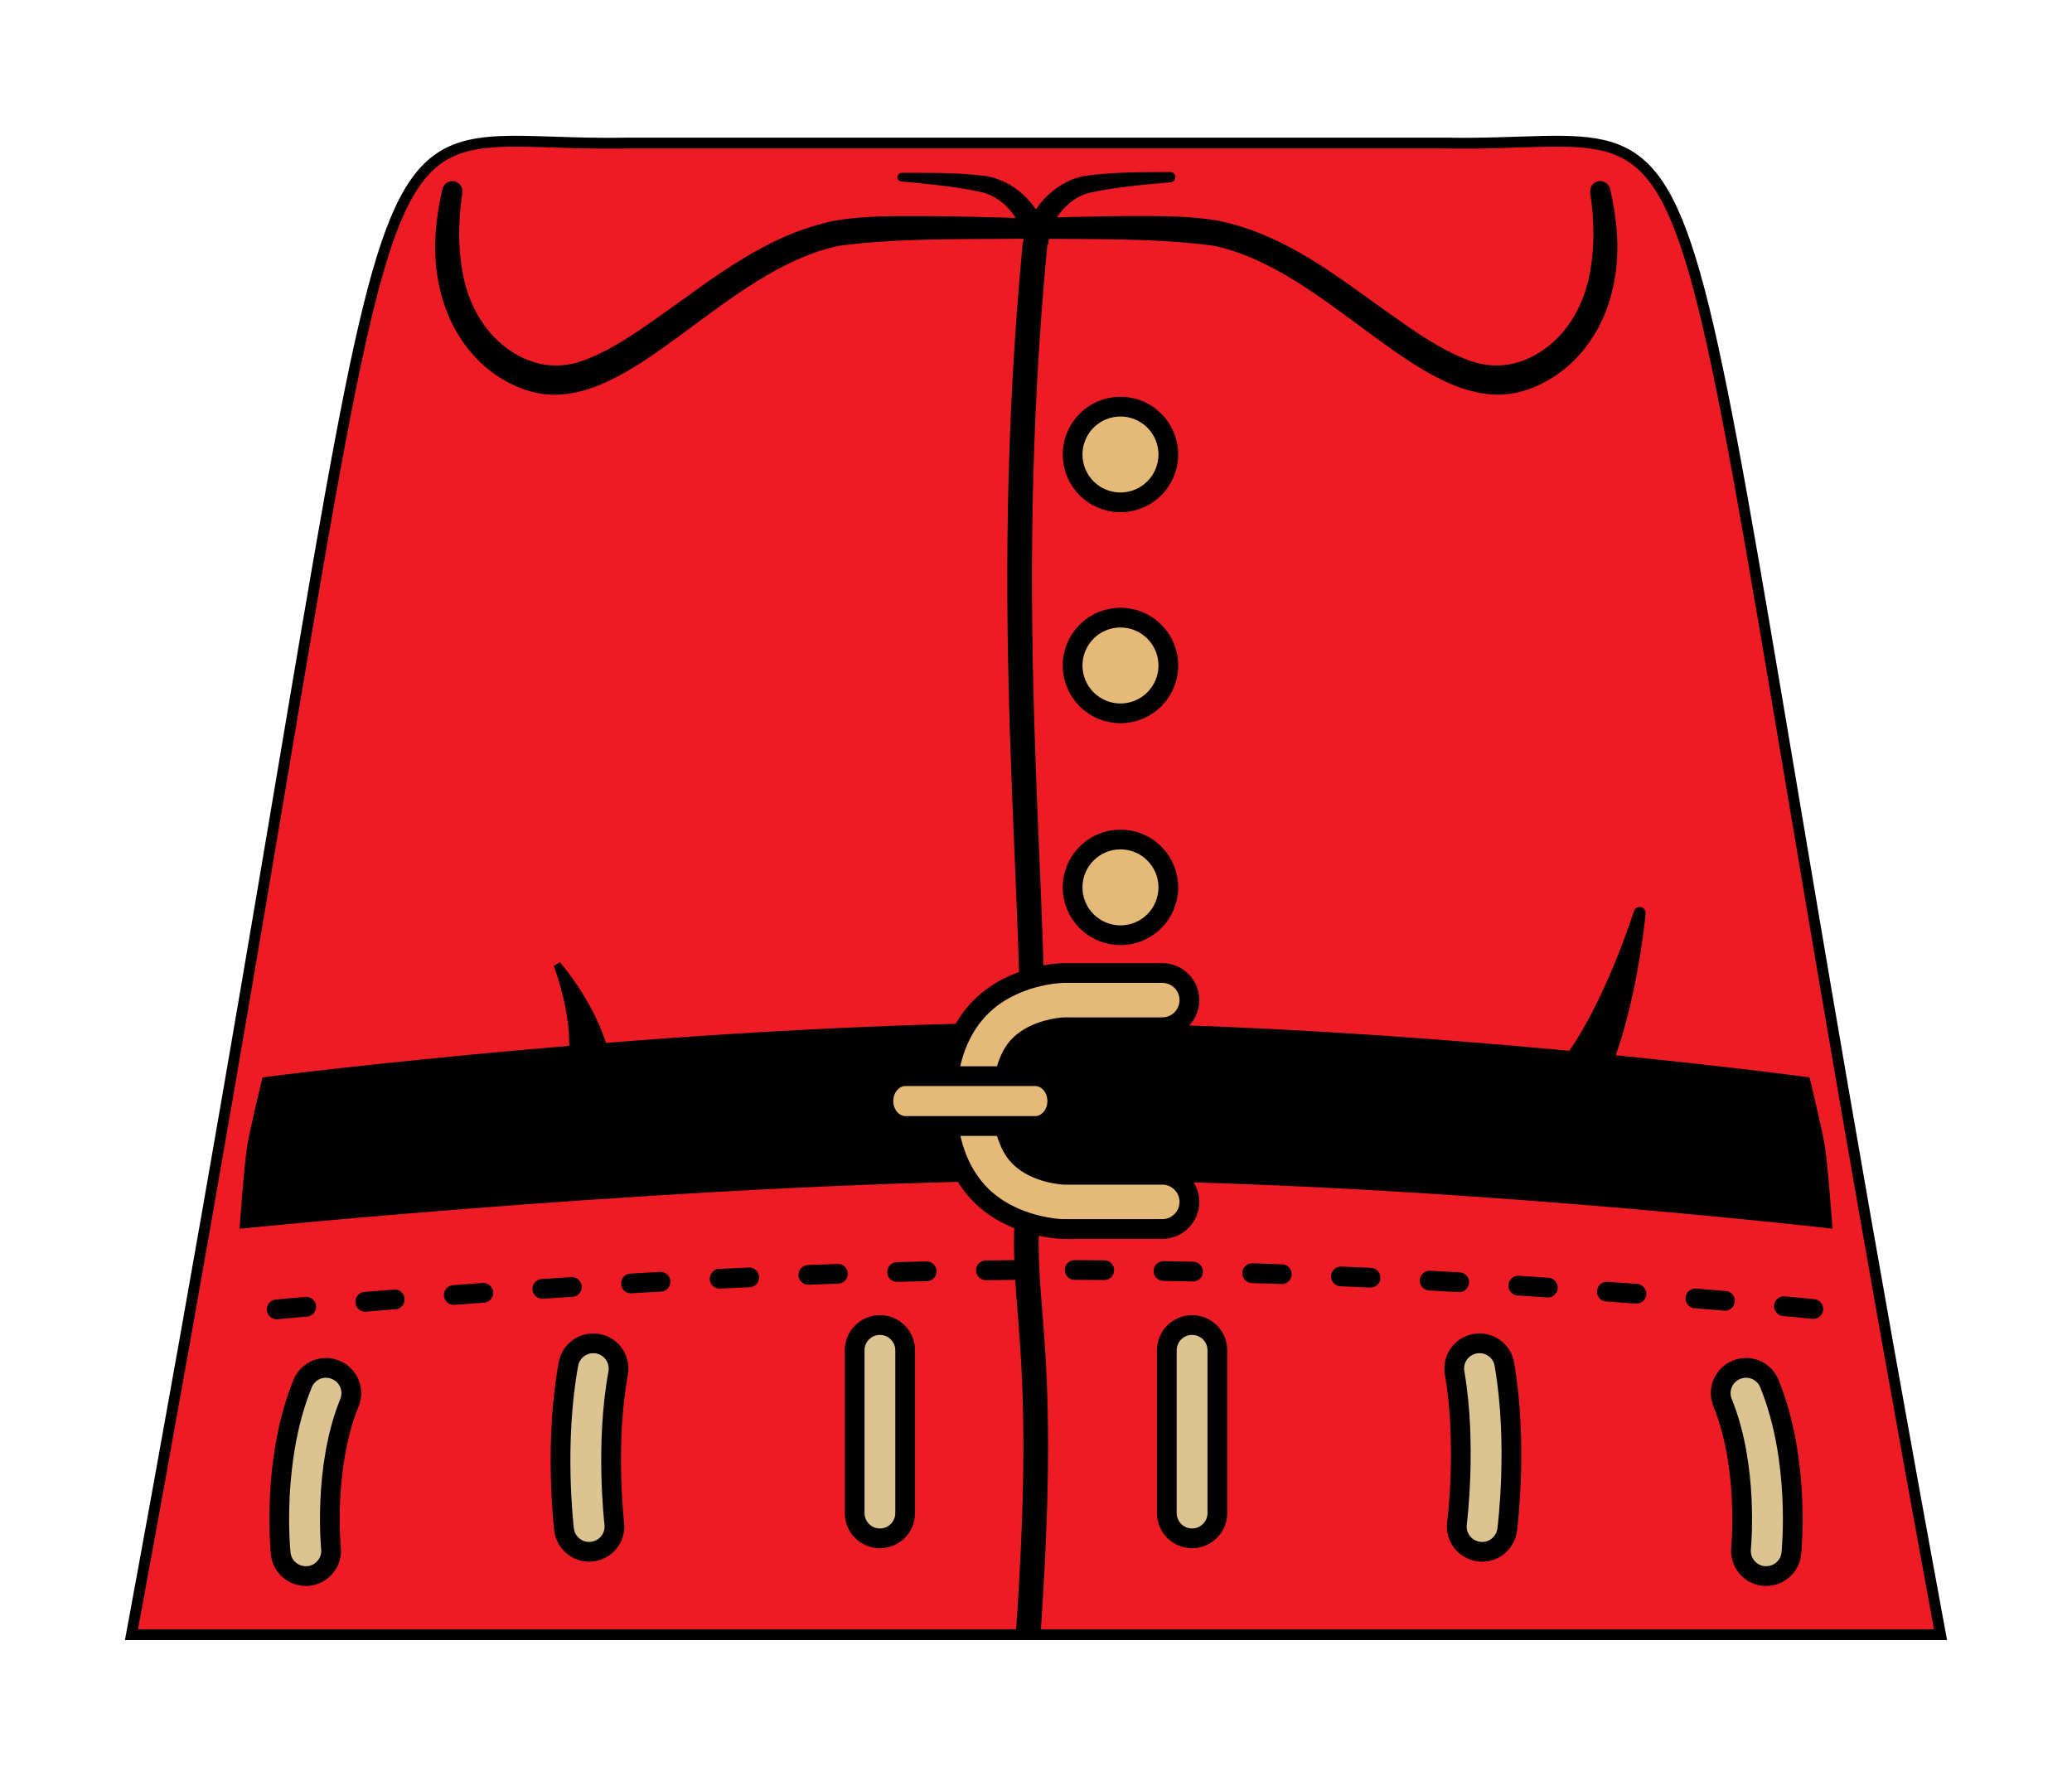 <?xml version="1.0" encoding="UTF-8" standalone="no"?>
<!-- Generator: Adobe Illustrator 15.1.0, SVG Export Plug-In . SVG Version: 6.00 Build 0)  -->

<svg
   xmlns:dc="http://purl.org/dc/elements/1.1/"
   xmlns:cc="http://creativecommons.org/ns#"
   xmlns:rdf="http://www.w3.org/1999/02/22-rdf-syntax-ns#"
   xmlns:svg="http://www.w3.org/2000/svg"
   xmlns="http://www.w3.org/2000/svg"
   xmlns:sodipodi="http://sodipodi.sourceforge.net/DTD/sodipodi-0.dtd"
   xmlns:inkscape="http://www.inkscape.org/namespaces/inkscape"
   version="1.1"
   id="Layer_1"
   x="0px"
   y="0px"
   width="59.527px"
   height="51.023px"
   viewBox="0 0 59.527 51.023"
   enable-background="new 0 0 59.527 51.023"
   xml:space="preserve"
   inkscape:version="0.48.1 "
   sodipodi:docname="cmf-s4-lawn-gnome copy.svg"
   inkscape:export-filename="D:\Bricks\Decals\designs\cmf-replicas\cmf-s4-lawn-gnome\cmf-s4-lawn-gnome copy.png"
   inkscape:export-xdpi="600"
   inkscape:export-ydpi="600"><defs
   id="defs61" /><sodipodi:namedview
   pagecolor="#ffffff"
   bordercolor="#666666"
   borderopacity="1"
   objecttolerance="10"
   gridtolerance="10"
   guidetolerance="10"
   inkscape:pageopacity="0"
   inkscape:pageshadow="2"
   inkscape:window-width="1160"
   inkscape:window-height="480"
   id="namedview59"
   showgrid="false"
   inkscape:zoom="5.703"
   inkscape:cx="29.76"
   inkscape:cy="25.6"
   inkscape:window-x="1366"
   inkscape:window-y="0"
   inkscape:window-maximized="0"
   inkscape:current-layer="Layer_1" />
<path
   id="path4124"
   connector-curvature="0"
   fill="#ED1C24"
   stroke="#000000"
   stroke-width="0.312"
   d="M3.777,46.966  C12.51-0.328,9.12,4.287,18.045,4.11h23.44c8.926,0.177,5.535-4.438,14.265,42.856H3.777z" />
<g
   id="g4">
	<circle
   fill="#E5BA78"
   stroke="#000000"
   stroke-width="0.567"
   cx="32.19"
   cy="13.058"
   r="1.375"
   id="circle6" />
	<circle
   fill="#E5BA78"
   stroke="#000000"
   stroke-width="0.567"
   cx="32.19"
   cy="19.12"
   r="1.375"
   id="circle8" />
	<circle
   fill="#E5BA78"
   stroke="#000000"
   stroke-width="0.567"
   cx="32.19"
   cy="25.495"
   r="1.375"
   id="circle10" />
</g>
<path
   fill="none"
   stroke="#000000"
   stroke-width="0.709"
   d="M29.738,6.979c-1.041,10.917,0.097,18.721-0.083,24.866  c-0.035,1.196-0.141,2.397-0.167,3.576c-0.055,2.459,0.592,3.782,0.051,11.532"
   id="path12" />
<g
   id="g14">
	<path
   d="M33.63,5.237c-0.785,0.071-1.602,0.139-2.34,0.304c-0.338,0.086-0.608,0.296-0.828,0.566   c-0.212,0.268-0.331,0.589-0.346,0.916h-0.705C29.4,6.379,28.898,5.709,28.239,5.53C27.5,5.36,26.685,5.29,25.898,5.214   c-0.068-0.004-0.12-0.064-0.116-0.132c0.004-0.064,0.061-0.114,0.125-0.116c0.808,0.001,1.595-0.013,2.43,0.095   c0.912,0.164,1.646,0.944,1.779,1.894h-0.705c0.062-0.469,0.279-0.914,0.595-1.246c0.305-0.326,0.733-0.588,1.182-0.659   c0.837-0.112,1.624-0.102,2.433-0.107c0.081-0.001,0.147,0.064,0.147,0.146C33.768,5.167,33.705,5.23,33.63,5.237z"
   id="path16" />
</g>
<g
   id="g18">
	<g
   id="g20">
		<path
   d="M29.445,6.858c-1.788,0.021-3.647-0.025-5.353,0.206c-1.646,0.353-3.092,1.5-4.54,2.564    c-0.736,0.533-1.483,1.09-2.401,1.463c-0.46,0.175-0.983,0.301-1.528,0.231c-0.529-0.067-1.014-0.292-1.425-0.584    c-0.837-0.592-1.366-1.524-1.569-2.474c-0.221-0.957-0.125-1.928,0.082-2.833c0.036-0.157,0.192-0.255,0.349-0.22    c0.149,0.034,0.246,0.181,0.223,0.33c-0.131,0.866-0.13,1.743,0.063,2.554c0.196,0.808,0.651,1.538,1.313,1.98    c0.678,0.459,1.432,0.559,2.197,0.247c0.769-0.299,1.502-0.818,2.231-1.336c1.459-1.031,2.939-2.24,4.884-2.644    c0.949-0.162,1.853-0.129,2.764-0.132c0.909,0.008,1.815,0.03,2.722,0.062c0.162,0.006,0.289,0.142,0.283,0.304    c-0.006,0.157-0.134,0.281-0.289,0.283H29.445z"
   id="path22" />
		<path
   d="M29.513,6.271c0.907-0.031,1.813-0.053,2.722-0.062c0.911,0.003,1.814-0.03,2.764,0.132    c1.944,0.403,3.425,1.613,4.884,2.644c0.729,0.519,1.463,1.037,2.231,1.336c0.765,0.312,1.518,0.212,2.195-0.248    c0.662-0.442,1.117-1.172,1.313-1.98c0.194-0.811,0.195-1.688,0.064-2.554c-0.025-0.159,0.083-0.309,0.242-0.334    c0.151-0.024,0.295,0.077,0.33,0.224c0.206,0.906,0.302,1.877,0.081,2.833c-0.203,0.95-0.731,1.881-1.568,2.473    c-0.412,0.292-0.896,0.518-1.425,0.584c-0.545,0.071-1.068-0.056-1.528-0.23c-0.917-0.373-1.664-0.931-2.401-1.463    c-1.447-1.063-2.893-2.21-4.539-2.564c-1.705-0.231-3.564-0.184-5.353-0.205H29.52c-0.162-0.002-0.292-0.135-0.29-0.297    C29.231,6.404,29.357,6.277,29.513,6.271z"
   id="path24" />
	</g>
</g>
<g
   id="g26">
	<path
   id="belt"
   d="M52.646,35.303c0,0-0.125-1.773-0.217-2.358c-0.079-0.503-0.442-1.99-0.442-1.99   c-0.469-0.068-11.336-1.502-21.656-1.578c-0.102-0.001-0.463,0-0.566,0c-0.091,0,0.091,0,0,0s0.091,0,0,0c-0.104,0,0.102-0.001,0,0   c-10.32,0.076-21.754,1.51-22.223,1.578c0,0-0.365,1.491-0.444,1.996c-0.091,0.583-0.215,2.353-0.215,2.353   c0.113-0.017,13.511-1.363,23.731-1.393C40.834,33.939,52.532,35.286,52.646,35.303z" />
	<g
   id="g29">
		<path
   fill="#E5BA78"
   stroke="#000000"
   stroke-width="0.567"
   d="M30.56,35.313c-0.061-0.001-1.438-0.035-2.381-0.976    c-1.066-1.066-0.971-2.654-0.966-2.722l0,0c-0.001,0-0.122-1.594,0.966-2.683c0.94-0.939,2.307-0.975,2.364-0.976h2.849    c0.43,0,0.779,0.35,0.779,0.779s-0.35,0.779-0.779,0.779H30.56c-0.076,0.005-0.821,0.063-1.277,0.521    c-0.657,0.657-0.657,2.54,0,3.197c0.486,0.487,1.288,0.521,1.296,0.521h2.813c0.43,0,0.779,0.35,0.779,0.779    s-0.35,0.779-0.779,0.779H30.56z"
   id="path31" />
		<path
   fill="#E5BA78"
   stroke="#000000"
   stroke-width="0.567"
   d="M29.736,32.351h-3.718c-0.353,0-0.638-0.32-0.638-0.716    s0.285-0.716,0.638-0.716h3.718c0.353,0,0.638,0.32,0.638,0.716S30.089,32.351,29.736,32.351z"
   id="path33" />
	</g>
</g>
<g
   id="g35">
	<path
   d="M44.785,30.595c0.254-0.319,0.458-0.625,0.667-0.983c0.203-0.351,0.392-0.718,0.567-1.094   c0.35-0.751,0.66-1.539,0.921-2.336c0.027-0.092,0.123-0.144,0.215-0.116c0.08,0.023,0.13,0.104,0.123,0.185   c-0.091,0.857-0.231,1.704-0.425,2.554c-0.099,0.424-0.212,0.849-0.351,1.272c-0.134,0.414-0.313,0.864-0.511,1.261l-0.01,0.021   c-0.177,0.353-0.605,0.496-0.958,0.32c-0.353-0.177-0.495-0.605-0.319-0.958C44.728,30.676,44.756,30.632,44.785,30.595z"
   id="path37" />
</g>
<g
   id="g39">
	<path
   d="M16.187,30.964c0.091-0.256,0.136-0.438,0.157-0.717c0.019-0.259,0.008-0.534-0.024-0.813   c-0.066-0.557-0.209-1.133-0.411-1.681l0.178-0.109c0.39,0.473,0.728,0.983,1.011,1.553c0.139,0.286,0.262,0.588,0.354,0.914   c0.092,0.307,0.144,0.721,0.141,1.048L16.187,30.964z"
   id="path41" />
</g>
<path
   fill="none"
   stroke="#000000"
   stroke-width="0.567"
   stroke-linecap="round"
   stroke-dasharray="0.85,1.701"
   d="M7.951,37.62  c0,0,12.034-1.134,22.125-1.134c11.281,0,22.125,1.134,22.125,1.134"
   id="path43" />
<g
   id="g45">
	<path
   fill="#DCC392"
   stroke="#000000"
   stroke-width="0.567"
   d="M34.248,44.198c0.401,0,0.726-0.325,0.726-0.727v-4.675   c0-0.4-0.324-0.726-0.726-0.726s-0.726,0.325-0.726,0.726v4.675C33.522,43.873,33.847,44.198,34.248,44.198z"
   id="path47" />
	<path
   fill="#DCC392"
   stroke="#000000"
   stroke-width="0.567"
   d="M42.546,44.585c0.373,0.018,0.704-0.255,0.754-0.632   c0.013-0.103,0.314-2.493-0.081-4.756c-0.066-0.395-0.443-0.661-0.839-0.591c-0.396,0.068-0.659,0.444-0.59,0.839   c0.355,2.049,0.071,4.299,0.068,4.32c-0.051,0.398,0.229,0.762,0.627,0.813C42.506,44.582,42.525,44.584,42.546,44.585z"
   id="path49" />
	<path
   fill="#DCC392"
   stroke="#000000"
   stroke-width="0.567"
   d="M50.742,45.282c0.368,0,0.683-0.277,0.722-0.65   c0.011-0.109,0.264-2.687-0.631-4.879c-0.151-0.371-0.572-0.552-0.946-0.397c-0.372,0.151-0.55,0.575-0.398,0.946   c0.755,1.85,0.533,4.158,0.53,4.181c-0.04,0.399,0.25,0.756,0.649,0.797C50.692,45.281,50.718,45.282,50.742,45.282z"
   id="path51" />
	<path
   fill="#DCC392"
   stroke="#000000"
   stroke-width="0.567"
   d="M25.279,44.198c-0.401,0-0.726-0.325-0.726-0.727v-4.675   c0-0.4,0.325-0.726,0.726-0.726c0.401,0,0.726,0.325,0.726,0.726v4.675C26.005,43.873,25.681,44.198,25.279,44.198z"
   id="path53" />
	<path
   fill="#DCC392"
   stroke="#000000"
   stroke-width="0.567"
   d="M16.953,44.585c-0.374,0.014-0.703-0.262-0.748-0.64   c-0.012-0.102-0.29-2.495,0.126-4.754c0.072-0.395,0.45-0.657,0.845-0.583c0.395,0.071,0.655,0.451,0.583,0.845   c-0.376,2.045-0.114,4.298-0.111,4.319c0.047,0.399-0.237,0.76-0.636,0.807C16.992,44.582,16.973,44.584,16.953,44.585z"
   id="path55" />
	<path
   fill="#DCC392"
   stroke="#000000"
   stroke-width="0.567"
   d="M8.785,45.282c-0.368,0-0.683-0.277-0.721-0.65   c-0.011-0.109-0.264-2.687,0.63-4.879c0.151-0.371,0.573-0.552,0.947-0.397c0.372,0.151,0.549,0.575,0.398,0.946   c-0.755,1.85-0.533,4.158-0.53,4.181c0.04,0.399-0.25,0.756-0.649,0.797C8.834,45.281,8.81,45.282,8.785,45.282z"
   id="path57" />
</g>
</svg>